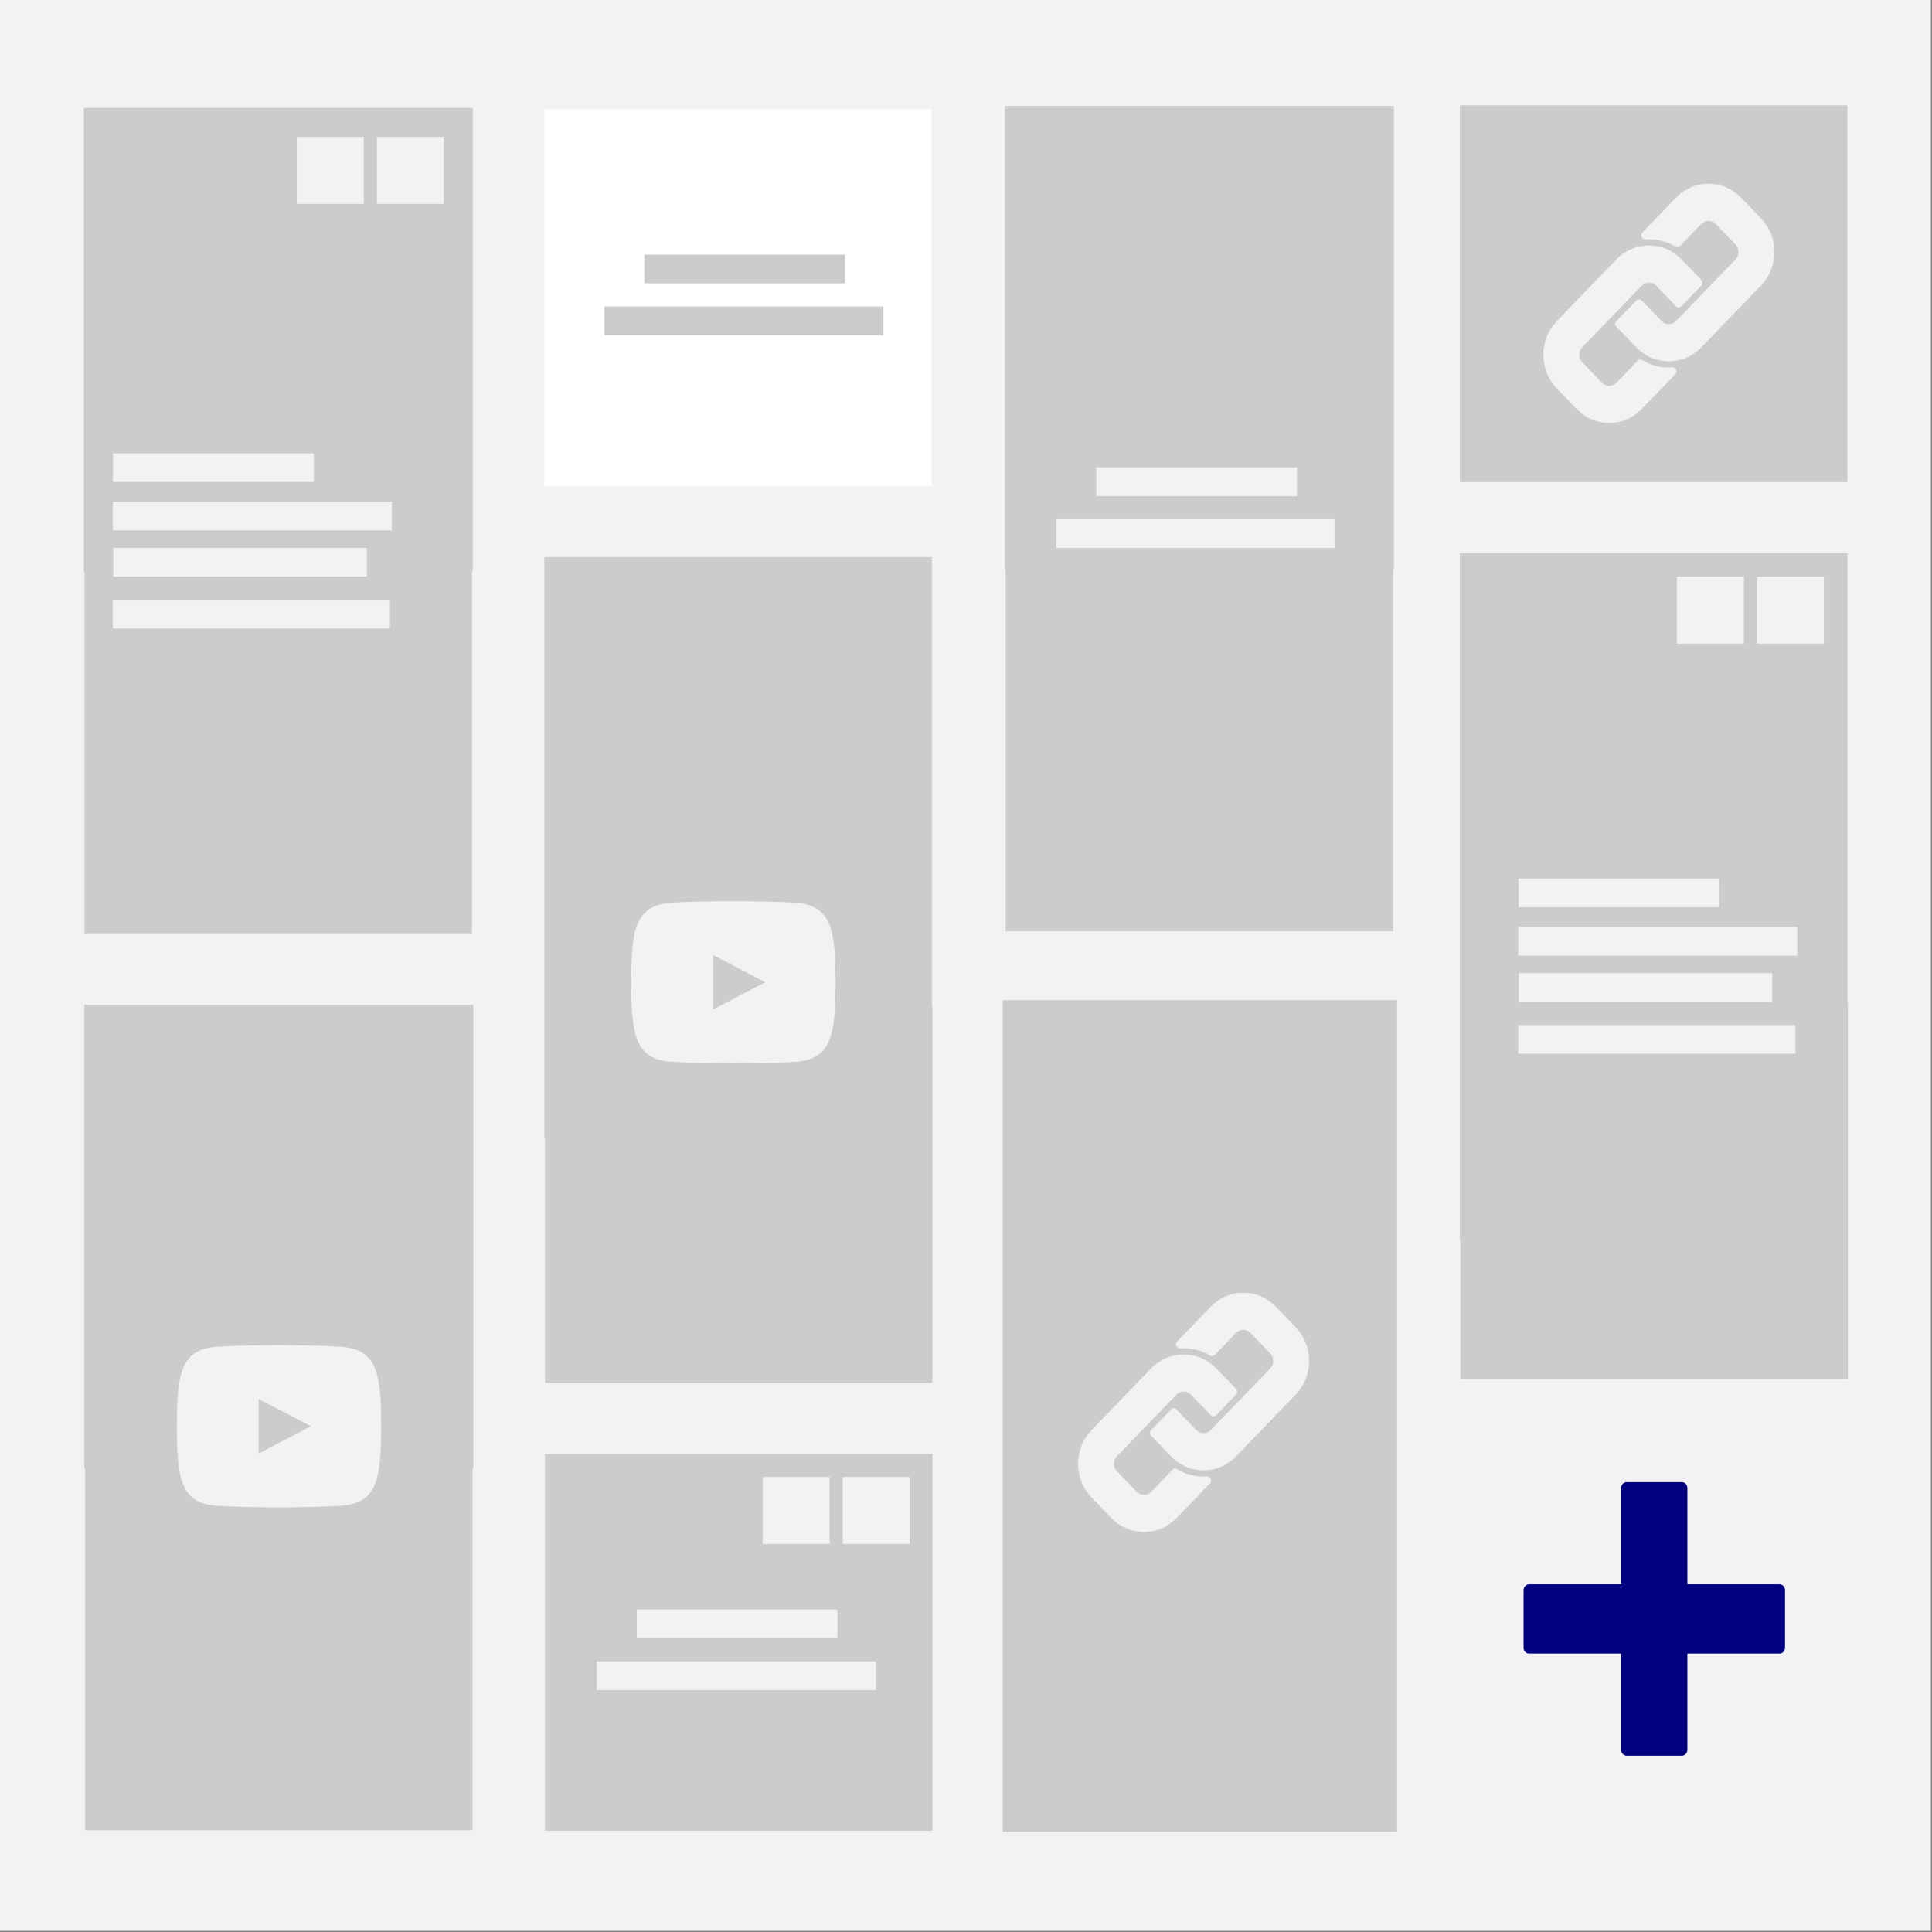 <?xml version="1.0" encoding="UTF-8" standalone="no"?>
<!-- Created with Inkscape (http://www.inkscape.org/) -->

<svg
   width="512"
   height="512"
   viewBox="0 0 135.467 135.467"
   version="1.1"
   id="svg14156"
   inkscape:version="1.1.1 (3bf5ae0d25, 2021-09-20)"
   sodipodi:docname="grid_2022_v4_gray.svg"
   xmlns:inkscape="http://www.inkscape.org/namespaces/inkscape"
   xmlns:sodipodi="http://sodipodi.sourceforge.net/DTD/sodipodi-0.dtd"
   xmlns="http://www.w3.org/2000/svg"
   xmlns:svg="http://www.w3.org/2000/svg"
   xmlns:rdf="http://www.w3.org/1999/02/22-rdf-syntax-ns#"
   xmlns:cc="http://creativecommons.org/ns#"
   xmlns:dc="http://purl.org/dc/elements/1.1/">
  <rect x="0" y="0" width="135.467" height="135.467" fill="#808080" stroke="none"/>
  <defs
     id="defs14150" />
  <sodipodi:namedview
     id="base"
     pagecolor="#ffffff"
     bordercolor="#666666"
     borderopacity="1.0"
     inkscape:pageopacity="0.0"
     inkscape:pageshadow="2"
     inkscape:zoom="1.0399441"
     inkscape:cx="277.89955"
     inkscape:cy="256.74457"
     inkscape:document-units="mm"
     inkscape:current-layer="layer1"
     showgrid="false"
     units="px"
     showguides="true"
     inkscape:guide-bbox="true"
     showborder="true"
     inkscape:showpageshadow="false"
     inkscape:window-width="1920"
     inkscape:window-height="974"
     inkscape:window-x="2869"
     inkscape:window-y="-11"
     inkscape:window-maximized="1"
     inkscape:pagecheckerboard="0">
    <sodipodi:guide
       position="0,239.637"
       orientation="1,0"
       id="guide14701"
       inkscape:locked="false" />
    <sodipodi:guide
       position="135.502,135.467"
       orientation="0,1"
       id="guide14703"
       inkscape:locked="false" />
    <sodipodi:guide
       position="135.467,135.481"
       orientation="1,0"
       id="guide14705"
       inkscape:locked="false" />
    <sodipodi:guide
       position="135.501,0"
       orientation="0,1"
       id="guide14707"
       inkscape:locked="false" />
  </sodipodi:namedview>
  <g
     inkscape:label="Layer 1"
     inkscape:groupmode="layer"
     id="layer1"
     transform="translate(0,-161.533)">
    <rect
       style="opacity:1;fill:#f2f2f2;fill-opacity:1;stroke:#f2f2f2;stroke-width:4.078;stroke-linejoin:miter;stroke-miterlimit:4;stroke-dasharray:none;stroke-opacity:1"
       id="rect828-0-4-3"
       width="131.388"
       height="131.388"
       x="1.962"
       y="163.495" />
    <rect
       style="opacity:1;fill:#cccccc;fill-opacity:1;stroke:#cccccc;stroke-width:1.087;stroke-linejoin:miter;stroke-miterlimit:4;stroke-dasharray:none;stroke-opacity:1"
       id="rect826-06-5-4"
       width="26.19"
       height="31.397"
       x="6.418"
       y="169.644" />
    <rect
       style="opacity:1;fill:#ffffff;fill-opacity:1;stroke:#ffffff;stroke-width:0.978;stroke-linejoin:miter;stroke-miterlimit:4;stroke-dasharray:none;stroke-opacity:1"
       id="rect826-8-38-3-6"
       width="26.19"
       height="25.441"
       x="38.66"
       y="169.68" />
    <rect
       style="fill:#cccccc;fill-opacity:1;stroke:#cccccc;stroke-width:0.191;stroke-linejoin:miter;stroke-miterlimit:4;stroke-dasharray:none;stroke-opacity:1"
       id="rect826-8-38-3-6-6"
       width="13.881"
       height="1.821"
       x="45.276"
       y="179.484" />
    <rect
       style="fill:#f2f2f2;fill-opacity:1;stroke:#f2f2f2;stroke-width:0.191;stroke-linejoin:miter;stroke-miterlimit:4;stroke-dasharray:none;stroke-opacity:1"
       id="rect826-8-38-3-6-6-6"
       width="13.881"
       height="1.821"
       x="8.025"
       y="193.412" />
    <rect
       style="fill:#f2f2f2;fill-opacity:1;stroke:#f2f2f2;stroke-width:0.223;stroke-linejoin:miter;stroke-miterlimit:4;stroke-dasharray:none;stroke-opacity:1"
       id="rect826-8-38-3-6-6-8"
       width="19.339"
       height="1.789"
       x="8.025"
       y="196.821" />
    <rect
       style="fill:#cccccc;fill-opacity:1;stroke:#cccccc;stroke-width:0.223;stroke-linejoin:miter;stroke-miterlimit:4;stroke-dasharray:none;stroke-opacity:1"
       id="rect826-8-38-3-6-6-8-0"
       width="19.339"
       height="1.789"
       x="42.492"
       y="183.137" />
    <rect
       style="opacity:1;fill:#cccccc;fill-opacity:1;stroke:#cccccc;stroke-width:1.087;stroke-linejoin:miter;stroke-miterlimit:4;stroke-dasharray:none;stroke-opacity:1"
       id="rect826-8-7-4-8-8"
       width="26.19"
       height="31.397"
       x="71.003"
       y="169.504" />
    <rect
       style="opacity:1;fill:#cccccc;fill-opacity:1;stroke:#cccccc;stroke-width:0.978;stroke-linejoin:miter;stroke-miterlimit:4;stroke-dasharray:none;stroke-opacity:1"
       id="rect826-8-7-1-5-9-3"
       width="26.19"
       height="25.441"
       x="102.852"
       y="169.406" />
    <rect
       style="opacity:1;fill:#cccccc;fill-opacity:1;stroke:#cccccc;stroke-width:0.979;stroke-linejoin:miter;stroke-miterlimit:4;stroke-dasharray:none;stroke-opacity:1"
       id="rect826-4-2-6-2"
       width="26.19"
       height="25.441"
       x="6.418"
       y="201.042" />
    <rect
       style="opacity:1;fill:#cccccc;fill-opacity:1;stroke:#cccccc;stroke-width:1.213;stroke-linejoin:miter;stroke-miterlimit:4;stroke-dasharray:none;stroke-opacity:1"
       id="rect826-8-6-3-8-8"
       width="25.961"
       height="39.49"
       x="38.775"
       y="201.197" />
    <rect
       style="opacity:1;fill:#cccccc;fill-opacity:1;stroke:#cccccc;stroke-width:0.978;stroke-linejoin:miter;stroke-miterlimit:4;stroke-dasharray:none;stroke-opacity:1"
       id="rect826-8-7-9-51-2-2"
       width="26.19"
       height="25.441"
       x="71.003"
       y="200.901" />
    <rect
       style="opacity:1;fill:#cccccc;fill-opacity:1;stroke:#cccccc;stroke-width:1.32;stroke-linejoin:miter;stroke-miterlimit:4;stroke-dasharray:none;stroke-opacity:1"
       id="rect826-8-7-1-6-1-0-1"
       width="25.857"
       height="46.902"
       x="103.019"
       y="200.978" />
    <rect
       style="opacity:1;fill:#cccccc;fill-opacity:1;stroke:#cccccc;stroke-width:1.087;stroke-linejoin:miter;stroke-miterlimit:4;stroke-dasharray:none;stroke-opacity:1"
       id="rect826-0-7-2-8"
       width="26.19"
       height="31.397"
       x="6.455"
       y="232.536" />
    <rect
       style="opacity:1;fill:#cccccc;fill-opacity:1;stroke:#cccccc;stroke-width:0.978;stroke-linejoin:miter;stroke-miterlimit:4;stroke-dasharray:none;stroke-opacity:1"
       id="rect826-8-3-5-8-6"
       width="26.19"
       height="25.441"
       x="38.697"
       y="232.572" />
    <rect
       style="opacity:1;fill:#cccccc;fill-opacity:1;stroke:#cccccc;stroke-width:1.462;stroke-linejoin:miter;stroke-miterlimit:4;stroke-dasharray:none;stroke-opacity:1"
       id="rect826-8-7-6-0-9-2"
       width="26.19"
       height="56.839"
       x="71.041"
       y="232.396" />
    <rect
       style="opacity:1;fill:#cccccc;fill-opacity:1;stroke:#cccccc;stroke-width:0.978;stroke-linejoin:miter;stroke-miterlimit:4;stroke-dasharray:none;stroke-opacity:1"
       id="rect826-8-7-1-1-0-5-1"
       width="26.19"
       height="25.441"
       x="102.889"
       y="232.298" />
    <rect
       style="opacity:1;fill:#cccccc;fill-opacity:1;stroke:#cccccc;stroke-width:0.979;stroke-linejoin:miter;stroke-miterlimit:4;stroke-dasharray:none;stroke-opacity:1"
       id="rect826-0-9-03-0-8"
       width="26.19"
       height="25.441"
       x="6.455"
       y="263.934" />
    <rect
       style="opacity:1;fill:#cccccc;fill-opacity:1;stroke:#cccccc;stroke-width:0.978;stroke-linejoin:miter;stroke-miterlimit:4;stroke-dasharray:none;stroke-opacity:1"
       id="rect826-8-3-8-2-9-5"
       width="26.19"
       height="25.441"
       x="38.697"
       y="263.969" />
    <rect
       style="opacity:1;fill:#cccccc;fill-opacity:1;stroke:#cccccc;stroke-width:0.978;stroke-linejoin:miter;stroke-miterlimit:4;stroke-dasharray:none;stroke-opacity:1"
       id="rect826-8-7-6-7-3-0-8"
       width="26.19"
       height="25.441"
       x="71.041"
       y="263.793" />
    <g
       id="g5216-4-0-0-2-6-5-6-9-0-4-5-0-2"
       transform="matrix(0.194,0,0,0.203,106.829,265.457)"
       style="fill:#000080;fill-opacity:1">
      <path
         inkscape:connector-curvature="0"
         d="M 92.49,35.284 H 59.206 V 2 c 0,-1.104 -0.896,-2 -2,-2 H 37.284 c -1.104,0 -2,0.896 -2,2 V 35.284 H 2 c -1.104,0 -2,0.896 -2,2 v 19.922 c 0,1.104 0.896,2 2,2 H 35.284 V 92.49 c 0,1.104 0.896,2 2,2 h 19.922 c 1.104,0 2,-0.896 2,-2 V 59.206 H 92.49 c 1.104,0 2,-0.896 2,-2 V 37.284 c 0,-1.104 -0.894,-2 -2,-2 z"
         id="path5214-9-1-4-4-2-3-8-8-5-6-4-9-3"
         style="fill:#000080;fill-opacity:1" />
    </g>
    <path
       inkscape:connector-curvature="0"
       d="m 55.783,225.127 c -2.064,-0.147 -6.66,-0.147 -8.721,0 -2.231,0.159 -2.494,1.569 -2.511,5.279 0.016,3.704 0.277,5.119 2.511,5.279 2.061,0.147 6.657,0.147 8.721,0 2.231,-0.159 2.494,-1.569 2.511,-5.279 -0.016,-3.704 -0.277,-5.119 -2.511,-5.279 z m -6.078,7.674 v -4.79 l 4.581,2.391 z"
       id="path5257-7-51-7-5-5-6-8-7-54"
       style="fill:#f2f2f2;fill-opacity:1;stroke-width:0.586;stroke:#f2f2f2;stroke-opacity:1" />
    <g
       id="g2911-3-6-1-7-6-4-3-0-5-8"
       transform="matrix(0.028,0,0,0.029,75.608,252.19)"
       style="fill:#f2f2f2;fill-opacity:1;stroke:#f2f2f2;stroke-opacity:1">
      <g
         id="g2909-3-7-5-5-2-2-5-3-9-7"
         style="fill:#f2f2f2;fill-opacity:1;stroke:#f2f2f2;stroke-opacity:1">
        <path
           inkscape:connector-curvature="0"
           d="m 245.531,245.532 c 4.893,-4.896 11.42,-7.589 18.375,-7.589 6.955,0 13.482,2.696 18.375,7.589 l 49.734,49.734 c 1.723,1.72 4.058,2.689 6.49,2.689 2.432,0 4.771,-0.967 6.49,-2.689 l 49.733,-49.734 c 1.724,-1.72 2.69,-4.058 2.69,-6.49 0,-2.433 -0.967,-4.771 -2.69,-6.49 l -49.733,-49.734 c -21.668,-21.662 -50.469,-33.589 -81.093,-33.589 -30.624,0 -59.425,11.928 -81.093,33.586 L 33.602,332.022 C 11.934,353.69 0,382.494 0,413.128 c 0,30.637 11.934,59.432 33.605,81.084 l 49.731,49.73 c 21.65,21.668 50.447,33.603 81.081,33.603 30.634,0 59.438,-11.935 81.108,-33.603 l 84.083,-84.082 c 2.705,-2.705 3.448,-6.803 1.869,-10.285 -1.496,-3.295 -4.776,-5.386 -8.356,-5.386 -0.205,0 -0.407,0.007 -0.615,0.021 -2.959,0.199 -5.958,0.297 -8.917,0.297 -23.354,0 -46.322,-6.208 -66.417,-17.956 -1.444,-0.844 -3.042,-1.254 -4.629,-1.254 -2.375,0 -4.725,0.921 -6.494,2.689 l -53.238,53.238 c -4.902,4.901 -11.426,7.604 -18.372,7.604 -6.949,0 -13.479,-2.699 -18.381,-7.604 L 96.324,431.49 c -4.908,-4.896 -7.61,-11.411 -7.616,-18.348 -0.003,-6.953 2.699,-13.489 7.616,-18.406 z"
           id="path2905-5-8-0-9-7-0-1-4-0-4"
           style="fill:#f2f2f2;fill-opacity:1;stroke:#f2f2f2;stroke-opacity:1" />
        <path
           inkscape:connector-curvature="0"
           d="M 543.942,83.324 494.208,33.59 C 472.556,11.931 443.762,0 413.128,0 382.494,0 353.69,11.928 332.023,33.587 l -84.086,84.119 c -2.705,2.705 -3.448,6.806 -1.867,10.288 1.497,3.292 4.777,5.382 8.354,5.382 0.205,0 0.413,-0.006 0.621,-0.021 2.987,-0.202 6.013,-0.303 9,-0.303 23.4,0 46.316,6.206 66.274,17.947 1.45,0.854 3.057,1.267 4.65,1.267 2.375,0 4.725,-0.921 6.494,-2.689 l 53.274,-53.274 c 4.893,-4.896 11.42,-7.589 18.375,-7.589 6.955,0 13.482,2.696 18.375,7.589 l 49.734,49.734 c 10.123,10.135 10.123,26.634 -0.003,36.775 L 332.017,332.014 c -4.894,4.905 -11.408,7.604 -18.348,7.604 -6.956,0 -13.495,-2.702 -18.415,-7.61 l -49.723,-49.725 c -1.723,-1.72 -4.057,-2.69 -6.49,-2.69 -2.433,0 -4.771,0.967 -6.49,2.69 l -49.734,49.734 c -3.586,3.586 -3.586,9.397 0,12.983 l 49.734,49.734 c 21.668,21.668 50.469,33.602 81.093,33.602 30.625,0 59.426,-11.934 81.094,-33.602 L 543.943,245.528 c 21.668,-21.658 33.603,-50.462 33.603,-81.102 0,-30.64 -11.936,-59.443 -33.604,-81.102 z"
           id="path2907-3-2-5-9-5-6-3-7-4-1"
           style="fill:#f2f2f2;fill-opacity:1;stroke:#f2f2f2;stroke-opacity:1" />
      </g>
    </g>
    <path
       inkscape:connector-curvature="0"
       d="m 23.924,256.26 c -2.064,-0.147 -6.66,-0.147 -8.721,0 -2.231,0.159 -2.494,1.569 -2.511,5.279 0.016,3.704 0.277,5.119 2.511,5.279 2.061,0.146 6.657,0.147 8.721,0 2.231,-0.159 2.494,-1.569 2.511,-5.279 -0.016,-3.704 -0.277,-5.119 -2.511,-5.279 z m -6.078,7.674 v -4.79 l 4.581,2.391 z"
       id="path5257-7-51-7-5-5-6-8-7-54-9-9"
       style="fill:#f2f2f2;fill-opacity:1;stroke-width:0.586;stroke:#f2f2f2;stroke-opacity:1" />
    <g
       id="g2911-3-6-1-7-6-4-3-0-5-8-0"
       transform="matrix(0.028,0,0,0.029,108.23,174.429)"
       style="fill:#f2f2f2;fill-opacity:1;stroke:#f2f2f2;stroke-opacity:1">
      <g
         id="g2909-3-7-5-5-2-2-5-3-9-7-2"
         style="fill:#f2f2f2;fill-opacity:1;stroke:#f2f2f2;stroke-opacity:1">
        <path
           inkscape:connector-curvature="0"
           d="m 245.531,245.532 c 4.893,-4.896 11.42,-7.589 18.375,-7.589 6.955,0 13.482,2.696 18.375,7.589 l 49.734,49.734 c 1.723,1.72 4.058,2.689 6.49,2.689 2.432,0 4.771,-0.967 6.49,-2.689 l 49.733,-49.734 c 1.724,-1.72 2.69,-4.058 2.69,-6.49 0,-2.433 -0.967,-4.771 -2.69,-6.49 l -49.733,-49.734 c -21.668,-21.662 -50.469,-33.589 -81.093,-33.589 -30.624,0 -59.425,11.928 -81.093,33.586 L 33.602,332.022 C 11.934,353.69 0,382.494 0,413.128 c 0,30.637 11.934,59.432 33.605,81.084 l 49.731,49.73 c 21.65,21.668 50.447,33.603 81.081,33.603 30.634,0 59.438,-11.935 81.108,-33.603 l 84.083,-84.082 c 2.705,-2.705 3.448,-6.803 1.869,-10.285 -1.496,-3.295 -4.776,-5.386 -8.356,-5.386 -0.205,0 -0.407,0.007 -0.615,0.021 -2.959,0.199 -5.958,0.297 -8.917,0.297 -23.354,0 -46.322,-6.208 -66.417,-17.956 -1.444,-0.844 -3.042,-1.254 -4.629,-1.254 -2.375,0 -4.725,0.921 -6.494,2.689 l -53.238,53.238 c -4.902,4.901 -11.426,7.604 -18.372,7.604 -6.949,0 -13.479,-2.699 -18.381,-7.604 L 96.324,431.49 c -4.908,-4.896 -7.61,-11.411 -7.616,-18.348 -0.003,-6.953 2.699,-13.489 7.616,-18.406 z"
           id="path2905-5-8-0-9-7-0-1-4-0-4-8"
           style="fill:#f2f2f2;fill-opacity:1;stroke:#f2f2f2;stroke-opacity:1" />
        <path
           inkscape:connector-curvature="0"
           d="M 543.942,83.324 494.208,33.59 C 472.556,11.931 443.762,0 413.128,0 382.494,0 353.69,11.928 332.023,33.587 l -84.086,84.119 c -2.705,2.705 -3.448,6.806 -1.867,10.288 1.497,3.292 4.777,5.382 8.354,5.382 0.205,0 0.413,-0.006 0.621,-0.021 2.987,-0.202 6.013,-0.303 9,-0.303 23.4,0 46.316,6.206 66.274,17.947 1.45,0.854 3.057,1.267 4.65,1.267 2.375,0 4.725,-0.921 6.494,-2.689 l 53.274,-53.274 c 4.893,-4.896 11.42,-7.589 18.375,-7.589 6.955,0 13.482,2.696 18.375,7.589 l 49.734,49.734 c 10.123,10.135 10.123,26.634 -0.003,36.775 L 332.017,332.014 c -4.894,4.905 -11.408,7.604 -18.348,7.604 -6.956,0 -13.495,-2.702 -18.415,-7.61 l -49.723,-49.725 c -1.723,-1.72 -4.057,-2.69 -6.49,-2.69 -2.433,0 -4.771,0.967 -6.49,2.69 l -49.734,49.734 c -3.586,3.586 -3.586,9.397 0,12.983 l 49.734,49.734 c 21.668,21.668 50.469,33.602 81.093,33.602 30.625,0 59.426,-11.934 81.094,-33.602 L 543.943,245.528 c 21.668,-21.658 33.603,-50.462 33.603,-81.102 0,-30.64 -11.936,-59.443 -33.604,-81.102 z"
           id="path2907-3-2-5-9-5-6-3-7-4-1-3"
           style="fill:#f2f2f2;fill-opacity:1;stroke:#f2f2f2;stroke-opacity:1" />
      </g>
    </g>
    <rect
       style="fill:#f2f2f2;fill-opacity:1;stroke:#f2f2f2;stroke-width:0.213;stroke-linejoin:miter;stroke-miterlimit:4;stroke-dasharray:none;stroke-opacity:1"
       id="rect826-8-38-3-6-6-8-6"
       width="17.563"
       height="1.799"
       x="8.053"
       y="200.057" />
    <rect
       style="fill:#f2f2f2;fill-opacity:1;stroke:#f2f2f2;stroke-width:0.222;stroke-linejoin:miter;stroke-miterlimit:4;stroke-dasharray:none;stroke-opacity:1"
       id="rect826-8-38-3-6-6-8-6-8"
       width="19.207"
       height="1.79"
       x="8.024"
       y="203.699" />
    <rect
       style="fill:#f2f2f2;fill-opacity:1;stroke:#f2f2f2;stroke-width:0.191;stroke-linejoin:miter;stroke-miterlimit:4;stroke-dasharray:none;stroke-opacity:1"
       id="rect826-8-38-3-6-6-6-8"
       width="13.881"
       height="1.821"
       x="106.568"
       y="223.228" />
    <rect
       style="fill:#f2f2f2;fill-opacity:1;stroke:#f2f2f2;stroke-width:0.223;stroke-linejoin:miter;stroke-miterlimit:4;stroke-dasharray:none;stroke-opacity:1"
       id="rect826-8-38-3-6-6-8-2"
       width="19.339"
       height="1.789"
       x="106.568"
       y="226.637" />
    <rect
       style="fill:#f2f2f2;fill-opacity:1;stroke:#f2f2f2;stroke-width:0.213;stroke-linejoin:miter;stroke-miterlimit:4;stroke-dasharray:none;stroke-opacity:1"
       id="rect826-8-38-3-6-6-8-6-0"
       width="17.563"
       height="1.799"
       x="106.596"
       y="229.873" />
    <rect
       style="fill:#f2f2f2;fill-opacity:1;stroke:#f2f2f2;stroke-width:0.222;stroke-linejoin:miter;stroke-miterlimit:4;stroke-dasharray:none;stroke-opacity:1"
       id="rect826-8-38-3-6-6-8-6-8-4"
       width="19.207"
       height="1.79"
       x="106.568"
       y="233.516" />
    <rect
       style="fill:#f2f2f2;fill-opacity:1;stroke:#f2f2f2;stroke-width:0.191;stroke-linejoin:miter;stroke-miterlimit:4;stroke-dasharray:none;stroke-opacity:1"
       id="rect826-8-38-3-6-6-4"
       width="13.881"
       height="1.821"
       x="44.747"
       y="274.482" />
    <rect
       style="fill:#f2f2f2;fill-opacity:1;stroke:#f2f2f2;stroke-width:0.223;stroke-linejoin:miter;stroke-miterlimit:4;stroke-dasharray:none;stroke-opacity:1"
       id="rect826-8-38-3-6-6-8-0-1"
       width="19.339"
       height="1.789"
       x="41.963"
       y="278.135" />
    <rect
       style="fill:#f2f2f2;fill-opacity:1;stroke:#f2f2f2;stroke-width:0.191;stroke-linejoin:miter;stroke-miterlimit:4;stroke-dasharray:none;stroke-opacity:1"
       id="rect826-8-38-3-6-6-0"
       width="13.881"
       height="1.821"
       x="76.963"
       y="194.401" />
    <rect
       style="fill:#f2f2f2;fill-opacity:1;stroke:#f2f2f2;stroke-width:0.223;stroke-linejoin:miter;stroke-miterlimit:4;stroke-dasharray:none;stroke-opacity:1"
       id="rect826-8-38-3-6-6-8-0-9"
       width="19.339"
       height="1.789"
       x="74.178"
       y="198.054" />
    <rect
       style="fill:#f2f2f2;fill-opacity:1;stroke:#f2f2f2;stroke-width:0.141;stroke-linejoin:miter;stroke-miterlimit:4;stroke-dasharray:none;stroke-opacity:1"
       id="rect828-0-4-3-4"
       width="4.553"
       height="4.553"
       x="26.495"
       y="171.205" />
    <rect
       style="fill:#f2f2f2;fill-opacity:1;stroke:#f2f2f2;stroke-width:0.141;stroke-linejoin:miter;stroke-miterlimit:4;stroke-dasharray:none;stroke-opacity:1"
       id="rect828-0-4-3-4-2"
       width="4.553"
       height="4.553"
       x="20.883"
       y="171.205" />
    <rect
       style="fill:#f2f2f2;fill-opacity:1;stroke:#f2f2f2;stroke-width:0.141;stroke-linejoin:miter;stroke-miterlimit:4;stroke-dasharray:none;stroke-opacity:1"
       id="rect828-0-4-3-4-7"
       width="4.553"
       height="4.553"
       x="123.264"
       y="202.036" />
    <rect
       style="fill:#f2f2f2;fill-opacity:1;stroke:#f2f2f2;stroke-width:0.141;stroke-linejoin:miter;stroke-miterlimit:4;stroke-dasharray:none;stroke-opacity:1"
       id="rect828-0-4-3-4-2-3"
       width="4.553"
       height="4.553"
       x="117.652"
       y="202.036" />
    <rect
       style="fill:#f2f2f2;fill-opacity:1;stroke:#f2f2f2;stroke-width:0.141;stroke-linejoin:miter;stroke-miterlimit:4;stroke-dasharray:none;stroke-opacity:1"
       id="rect828-0-4-3-4-5"
       width="4.553"
       height="4.553"
       x="59.158"
       y="265.166" />
    <rect
       style="fill:#f2f2f2;fill-opacity:1;stroke:#f2f2f2;stroke-width:0.141;stroke-linejoin:miter;stroke-miterlimit:4;stroke-dasharray:none;stroke-opacity:1"
       id="rect828-0-4-3-4-2-5"
       width="4.553"
       height="4.553"
       x="53.546"
       y="265.166" />
  </g>
</svg>
